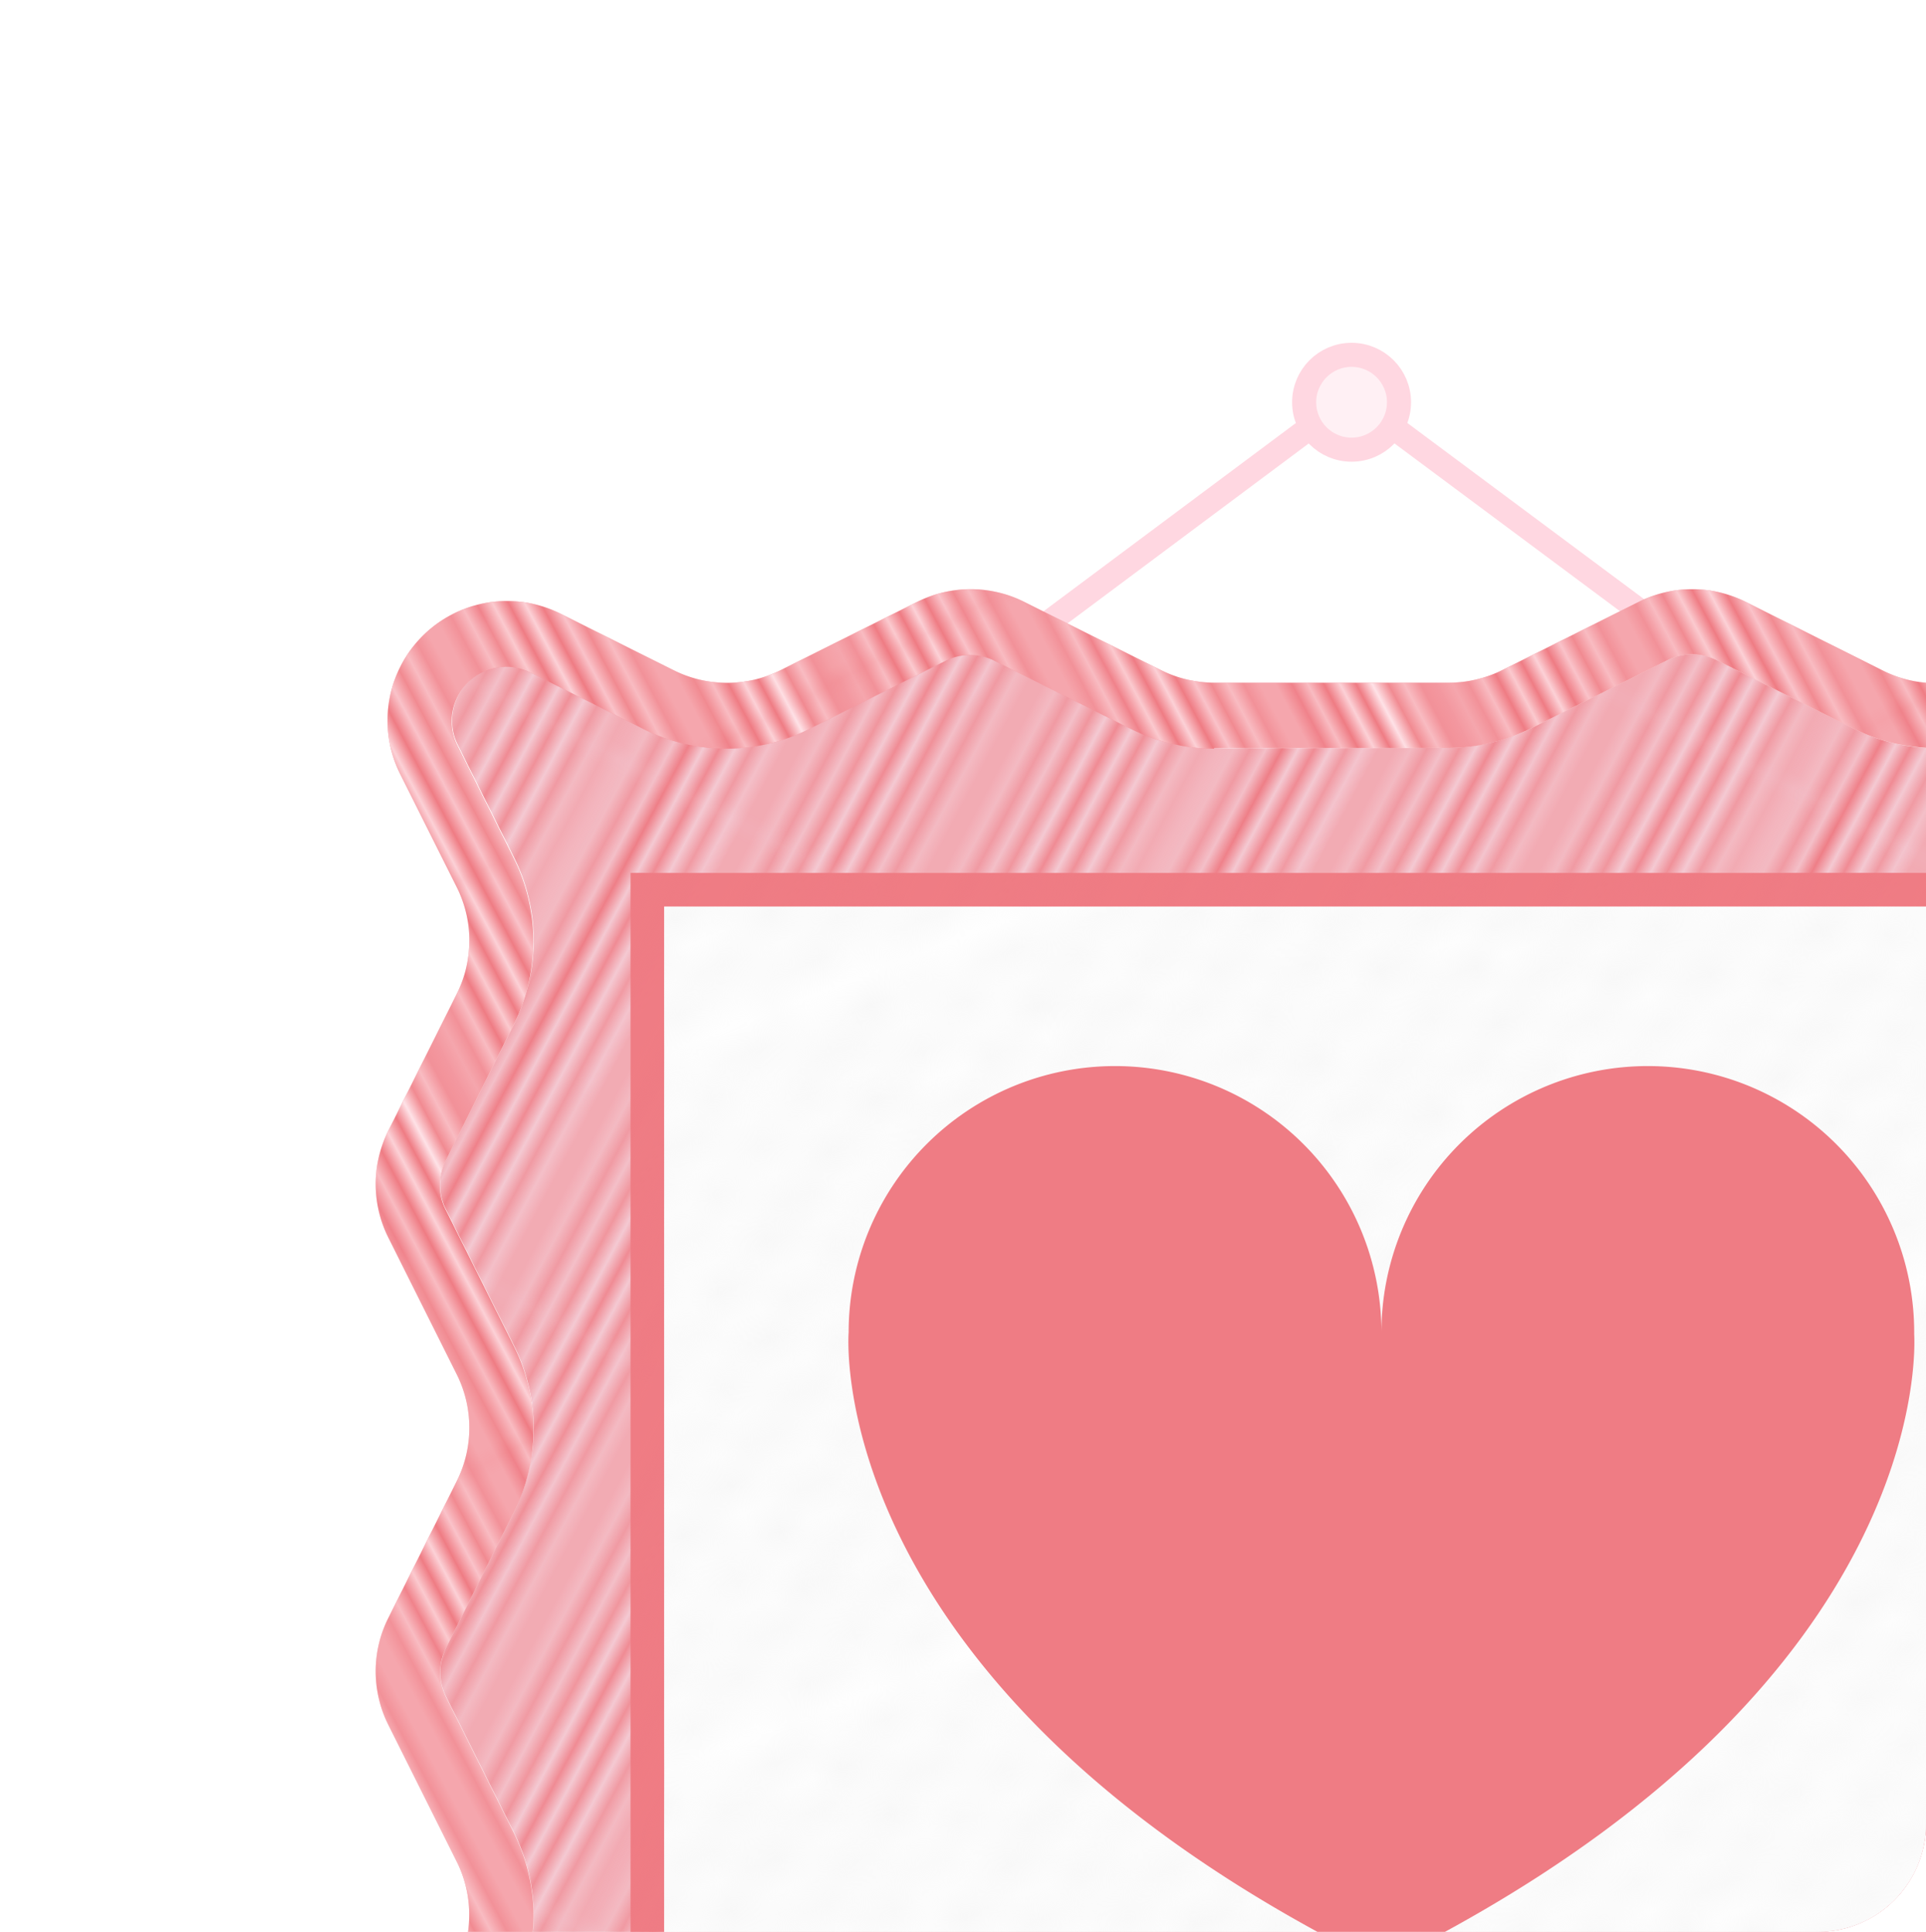 <svg id="Layer_1" data-name="Layer 1" xmlns="http://www.w3.org/2000/svg" viewBox="0 0 800 802.5"><defs><style>.cls-1{fill:none}.cls-2{fill:#ffe6eb}.cls-3{fill:#ef7c84}.cls-7{fill:#f4c9d2}.cls-10{fill:#fff}.cls-11{fill:url(#b)}.cls-12{fill:url(#c)}</style><clipPath id="clip-path"><rect class="cls-1" width="800" height="802.5" rx="45"/></clipPath><pattern id="b" data-name="b" width="36.9" height="36.9" patternTransform="rotate(-118 -44669.858 -4178.33) scale(5.9)" patternUnits="userSpaceOnUse"><path class="cls-1" d="M0 0h36.9v36.9H0z"/><path class="cls-1" d="M0 36.9h36.9V0H0z"/><path class="cls-1" d="M0 36.9h36.9V0H0z"/><path class="cls-1" d="M0 36.9h36.9V0H0z"/><path class="cls-1" d="M0 36.9h36.9V0H0z"/><path class="cls-2" d="M0 36.9h36.9v-.8H0zM0 .1h36.9v-.8H0zm0 2.1h36.9v-.8H0zm0 2.2h36.9v-.7H0zm0 2.2h36.9v-.8H0zm0 2.1h36.9V8H0zm0 2.2h36.9v-.8H0zm0 2.2h36.9v-.8H0zm0 2.1h36.9v-.8H0zm0 2.2h36.9v-.8H0zm0 2.2h36.9v-.8H0zm0 2.1h36.9v-.8H0zm0 2.2h36.9v-.8H0zm0 2.2h36.9v-.8H0zm0 2.1h36.9v-.8H0zm0 2.2h36.9v-.8H0zm0 2.2h36.9v-.7H0zm0 2.2h36.9V34H0z"/><path class="cls-2" d="M0 36.9h36.9v-.8H0z"/></pattern><pattern id="c" data-name="c" width="36.9" height="36.9" patternTransform="scale(5.9 -5.9) rotate(62 -3829.445 8103.638)" patternUnits="userSpaceOnUse"><path class="cls-1" d="M0 0h36.9v36.9H0z"/><path class="cls-1" d="M0 36.9h36.9V0H0z"/><path class="cls-1" d="M0 36.9h36.9V0H0z"/><path class="cls-1" d="M0 36.9h36.9V0H0z"/><path class="cls-1" d="M0 36.9h36.9V0H0z"/><path class="cls-3" d="M0 36.9h36.9v-.8H0zM0 .1h36.9v-.8H0zm0 2.1h36.9v-.8H0zm0 2.2h36.9v-.7H0zm0 2.2h36.9v-.8H0zm0 2.1h36.9V8H0zm0 2.2h36.9v-.8H0zm0 2.2h36.9v-.8H0zm0 2.1h36.9v-.8H0zm0 2.2h36.9v-.8H0zm0 2.2h36.9v-.8H0zm0 2.1h36.9v-.8H0zm0 2.2h36.9v-.8H0zm0 2.2h36.9v-.8H0zm0 2.1h36.9v-.8H0zm0 2.2h36.9v-.8H0zm0 2.2h36.9v-.7H0zm0 2.2h36.9V34H0z"/><path class="cls-3" d="M0 36.9h36.9v-.8H0z"/></pattern><pattern id="d" data-name="d" width="36.9" height="21.3" patternTransform="rotate(158.77 -80424.76 -118047.344) scale(12.65)" patternUnits="userSpaceOnUse"><path class="cls-1" d="M0 0h36.9v21.3H0z"/><path class="cls-1" d="M0 21.3h36.9V0H0z"/><path class="cls-1" d="M0 21.3h36.9V0H0z"/><path class="cls-1" d="M0 21.3h36.9V0H0z"/><path class="cls-1" d="M0 21.3h36.9V0H0z"/><path d="M36.1 0L0 20.9v-1.5L33.5 0zM32 0L0 18.5V17L29.4 0zm-8.2 0L0 13.8v-1.5L21.2 0zm13.1 1.9L3.3 21.3H.8L36.9.4zm0 2.4l-29.5 17H4.8L36.9 2.8zm-9-4.3L0 16.1v-1.5L25.3 0zm9 9L15.6 21.3H13L36.9 7.5zm0-2.3L11.5 21.3H8.9l28-16.1zm0 14.2l-.8.4h-2.6l3.4-1.9zm0-7.1l-13.1 7.5h-2.6l15.7-9zm0 2.3l-9 5.2h-2.6l11.6-6.7zm0-4.7l-17.2 9.9h-2.6L36.9 9.9zM19.7 0L0 11.4V9.9L17.1 0zm17.2 18.5L32 21.3h-2.6l7.5-4.3zM11.5 0L0 6.7V5.2L8.9 0zm4.1 0L0 9V7.5L13 0zM7.4 0L0 4.3V2.8L4.8 0zM.8 0h2.5L0 1.9V.4z" fill="#fcfcfc"/><path d="M0 0h.8L0 .4zm4.8 0L0 2.8v-.9L3.3 0zm4.1 0L0 5.2v-.9L7.4 0zM13 0L0 7.5v-.8L11.5 0zm4.1 0L0 9.9V9l15.6-9zm4.1 0L0 12.3v-.9L19.7 0zm4.1 0L0 14.6v-.8L23.8 0zm4.1 0L0 17v-.9L27.9 0zm4.1 0L0 19.4v-.9L32 0zm3.4 0v.4L.8 21.3H0v-.4L36.1 0zm0 2.8L4.8 21.3H3.3L36.9 1.9zm0 2.4l-28 16.1H7.4l29.5-17zm0 2.3L13 21.3h-1.5L36.9 6.7zm0 2.4L17.1 21.3h-1.5L36.9 9zm0 2.4l-15.7 9h-1.5l17.2-9.9zm0 2.3l-11.6 6.7h-1.5l13.1-7.5zm0 2.4l-7.5 4.3h-1.5l9-5.2zm0 2.4l-3.4 1.9H32l4.9-2.8zm0 1.9h-.8l.8-.4z" fill="#f7f7f7"/></pattern><pattern id="e" data-name="e" width="36.9" height="36.9" patternTransform="rotate(-118 -44601.829 -4175.026) scale(5.9)" patternUnits="userSpaceOnUse"><path class="cls-1" d="M0 0h36.9v36.9H0z"/><path class="cls-1" d="M0 36.9h36.9V0H0z"/><path class="cls-1" d="M0 36.9h36.9V0H0z"/><path class="cls-1" d="M0 36.9h36.9V0H0z"/><path class="cls-1" d="M0 36.9h36.9V0H0z"/><path class="cls-2" d="M0 36.9h36.9v-.8H0zM0 .1h36.9v-.8H0zm0 2.1h36.9v-.8H0zm0 2.2h36.9v-.7H0zm0 2.2h36.9v-.8H0zm0 2.1h36.9V8H0zm0 2.2h36.9v-.8H0zm0 2.2h36.9v-.8H0zm0 2.1h36.9v-.8H0zm0 2.2h36.9v-.8H0zm0 2.2h36.9v-.8H0zm0 2.1h36.9v-.8H0zm0 2.2h36.9v-.8H0zm0 2.2h36.9v-.8H0zm0 2.1h36.9v-.8H0zm0 2.2h36.9v-.8H0zm0 2.2h36.9v-.7H0zm0 2.2h36.9V34H0z"/><path class="cls-2" d="M0 36.9h36.9v-.8H0z"/></pattern></defs><g clip-path="url(#clip-path)"><path class="cls-7" d="M713 274.2a22.66 22.66 0 0 0-20.3 0l-56.8 28.4a61.9 61.9 0 0 1-7.5 3.2 79.33 79.33 0 0 1-26.8 4.9h-97.2a77.18 77.18 0 0 1-26.1-4.6 84.49 84.49 0 0 1-8.2-3.5l-56.8-28.4a22.66 22.66 0 0 0-20.3 0l-56.8 28.4a76.67 76.67 0 0 1-68.6 0l-47-23.5a22.65 22.65 0 0 0-30.4 30.4l23.5 47a77.64 77.64 0 0 1 7.9 29.9c.1 1.5.1 2.9.1 4.4a86.19 86.19 0 0 1-.5 8.8 78.18 78.18 0 0 1-7.5 25.5L185.2 482a22.66 22.66 0 0 0 0 20.3l28.4 56.8a76.43 76.43 0 0 1 7.8 27.7q.3 3.3.3 6.6c0 1.5 0 2.9-.1 4.4s-.2 2.9-.4 4.4a78.18 78.18 0 0 1-7.5 25.5l-28.4 56.8a22.66 22.66 0 0 0 0 20.3l28.4 56.8a77.64 77.64 0 0 1 7.9 29.9c.1 1.5.1 2.9.1 4.4 0 2.17-.11 4.4-.29 6.6H800V310.68a76.71 76.71 0 0 1-30-8z"/><path d="M581.1 179.36l108.75 80.93m-261.94 4l116.62-87" stroke="#ffd7e1" stroke-miterlimit="10" stroke-width="10" fill="none"/><circle cx="561.4" cy="167.1" r="19.7" fill="#fff0f4" stroke="#ffd7e1" stroke-miterlimit="10" stroke-width="10"/><path class="cls-1" d="M478.1 306.4a74 74 0 0 1-8.2-3.5l-56.8-28.4a22.66 22.66 0 0 0-20.3 0L336 302.9a76.67 76.67 0 0 1-68.6 0l-47-23.5a22.65 22.65 0 0 0-30.4 30.4l23.5 47a77.64 77.64 0 0 1 7.9 29.9c.1 1.5.1 2.9.1 4.4a86.19 86.19 0 0 1-.5 8.8 75.84 75.84 0 0 1-7.5 25.5l-28.4 56.8a22.66 22.66 0 0 0 0 20.3l28.4 56.8a77 77 0 0 1 7.8 27.7q.3 3.3.3 6.6c0 1.5 0 2.9-.1 4.4s-.2 2.9-.4 4.4a75.84 75.84 0 0 1-7.5 25.5l-28.4 56.8a22.66 22.66 0 0 0 0 20.3l28.4 56.8a77.64 77.64 0 0 1 7.9 29.9c.1 1.5.1 2.9.1 4.4 0 2.1-.1 4.3-.3 6.4h282.9V311a77.42 77.42 0 0 1-26.1-4.6z"/><path class="cls-3" d="M221.6 796.1c0-1.5 0-2.9-.1-4.4a77.64 77.64 0 0 0-7.9-29.9L185.2 705a22.66 22.66 0 0 1 0-20.3l28.4-56.8a75.84 75.84 0 0 0 7.5-25.5c.2-1.5.3-2.9.4-4.4s.1-2.9.1-4.4q0-3.3-.3-6.6a77 77 0 0 0-7.8-27.7l-28.4-56.8a22.66 22.66 0 0 1 0-20.3l28.4-56.8a75.84 75.84 0 0 0 7.5-25.5 86.19 86.19 0 0 0 .5-8.8c0-1.5 0-2.9-.1-4.4a77.64 77.64 0 0 0-7.9-29.9l-23.5-47a22.65 22.65 0 0 1 30.4-30.4l47 23.5a76.67 76.67 0 0 0 68.6 0l56.8-28.4a22.66 22.66 0 0 1 20.3 0l56.8 28.4a74 74 0 0 0 8.2 3.5 77.42 77.42 0 0 0 26.1 4.6l.2-.3h97.2a76.69 76.69 0 0 0 26.8-4.9 81.2 81.2 0 0 0 7.5-3.2l56.8-28.4a22.66 22.66 0 0 1 20.3 0l56.8 28.4a76.58 76.58 0 0 0 30.2 8v-27a48.2 48.2 0 0 1-18-5.1L725.1 250a49.56 49.56 0 0 0-44.4 0l-56.8 28.4a50.27 50.27 0 0 1-22.2 5.2h-97.2a50.27 50.27 0 0 1-22.2-5.2L425.4 250a49.56 49.56 0 0 0-44.4 0l-56.8 28.4a49.56 49.56 0 0 1-44.4 0l-47-23.5a49.64 49.64 0 0 0-66.6 66.6l23.5 47a49.56 49.56 0 0 1 0 44.4l-28.4 56.8a49.56 49.56 0 0 0 0 44.4l28.4 56.8a49.56 49.56 0 0 1 0 44.4l-28.4 56.8a49.56 49.56 0 0 0 0 44.4l28.4 56.8a49.44 49.44 0 0 1 4.7 29.2h26.9c.2-2.1.3-4.3.3-6.4z"/><path class="cls-10" d="M267.7 362.6h473.4v439.9H267.7z"/><path class="cls-3" d="M261.9 362.6H800v439.9H261.9z"/><path class="cls-7" d="M707 310.7a77.22 77.22 0 0 1-34.3-8.1 76.89 76.89 0 0 0 34.3 8.1zm-439.4-8.1a77.22 77.22 0 0 0 34.3 8.1 76.89 76.89 0 0 1-34.3-8.1l-47-23.5a22.15 22.15 0 0 0-10.1-2.4 22.15 22.15 0 0 1 10.1 2.4zm-77.5 6.9a23 23 0 0 1-2.4-10.3 23 23 0 0 0 2.4 10.3l23.5 47a77.64 77.64 0 0 1 7.9 29.9 77.64 77.64 0 0 0-7.9-29.9zm597.2 288.3c.1 1.5.2 2.9.4 4.4a32.56 32.56 0 0 1-.4-4.4zm-602.1-95.6a22.15 22.15 0 0 1-2.4-10.1 24.88 24.88 0 0 0 2.4 10.1l28.4 56.8a76.43 76.43 0 0 1 7.8 27.7 77 77 0 0 0-7.8-27.7zm0 202.6a22.15 22.15 0 0 1-2.4-10.1 25.24 25.24 0 0 0 2.4 10.1l28.4 56.8a77.64 77.64 0 0 1 7.9 29.9 77.64 77.64 0 0 0-7.9-29.9zm319.2-394.1a77.42 77.42 0 0 1-26.1-4.6 77.42 77.42 0 0 0 26.1 4.6z"/><path class="cls-3" d="M213.7 425.1a75.84 75.84 0 0 0 7.5-25.5 78.18 78.18 0 0 1-7.5 25.5L185.2 482a22.15 22.15 0 0 0-2.4 10.1 22.15 22.15 0 0 1 2.4-10.1z"/><path class="cls-11" d="M213.7 425.1a75.84 75.84 0 0 0 7.5-25.5 78.18 78.18 0 0 1-7.5 25.5L185.2 482a22.15 22.15 0 0 0-2.4 10.1 22.15 22.15 0 0 1 2.4-10.1z"/><path class="cls-12" d="M213.7 425.1a75.84 75.84 0 0 0 7.5-25.5 78.18 78.18 0 0 1-7.5 25.5L185.2 482a22.15 22.15 0 0 0-2.4 10.1 22.15 22.15 0 0 1 2.4-10.1z"/><path class="cls-3" d="M478.3 306.1a84.49 84.49 0 0 1-8.2-3.5l-56.8-28.4 56.8 28.4a84.49 84.49 0 0 0 8.2 3.5z"/><path class="cls-11" d="M478.3 306.1a84.49 84.49 0 0 1-8.2-3.5l-56.8-28.4 56.8 28.4a84.49 84.49 0 0 0 8.2 3.5z"/><path class="cls-12" d="M478.3 306.1a84.49 84.49 0 0 1-8.2-3.5l-56.8-28.4 56.8 28.4a84.49 84.49 0 0 0 8.2 3.5z"/><path class="cls-3" d="M221.2 602.2c.2-1.5.3-2.9.4-4.4-.1 1.5-.2 2.9-.4 4.4z"/><path class="cls-11" d="M221.2 602.2c.2-1.5.3-2.9.4-4.4-.1 1.5-.2 2.9-.4 4.4z"/><path class="cls-12" d="M221.2 602.2c.2-1.5.3-2.9.4-4.4-.1 1.5-.2 2.9-.4 4.4z"/><path class="cls-3" d="M213.7 627.7a75.84 75.84 0 0 0 7.5-25.5 79 79 0 0 1-7.5 25.5l-28.4 56.8a22.15 22.15 0 0 0-2.4 10.1 22.15 22.15 0 0 1 2.4-10.1z"/><path class="cls-11" d="M213.7 627.7a75.84 75.84 0 0 0 7.5-25.5 79 79 0 0 1-7.5 25.5l-28.4 56.8a22.15 22.15 0 0 0-2.4 10.1 22.15 22.15 0 0 1 2.4-10.1z"/><path class="cls-12" d="M213.7 627.7a75.84 75.84 0 0 0 7.5-25.5 79 79 0 0 1-7.5 25.5l-28.4 56.8a22.15 22.15 0 0 0-2.4 10.1 22.15 22.15 0 0 1 2.4-10.1z"/><path class="cls-3" d="M336.2 302.6a77.22 77.22 0 0 1-34.3 8.1 77.22 77.22 0 0 0 34.3-8.1z"/><path class="cls-11" d="M336.2 302.6a77.22 77.22 0 0 1-34.3 8.1 77.22 77.22 0 0 0 34.3-8.1z"/><path class="cls-12" d="M336.2 302.6a77.22 77.22 0 0 1-34.3 8.1 77.22 77.22 0 0 0 34.3-8.1z"/><path class="cls-12" d="M800 757.5V310.7a76.15 76.15 0 0 1-30-8l-57-28.5a22.66 22.66 0 0 0-20.3 0l-56.8 28.4a61.9 61.9 0 0 1-7.5 3.2 79.33 79.33 0 0 1-26.8 4.9h-97.2a77.18 77.18 0 0 1-26.1-4.6 84.49 84.49 0 0 1-8.2-3.5l-56.8-28.4a22.66 22.66 0 0 0-20.3 0l-56.8 28.4a76.67 76.67 0 0 1-68.6 0l-47-23.5a22.65 22.65 0 0 0-30.4 30.4l23.5 47a77.64 77.64 0 0 1 7.9 29.9c.1 1.5.1 2.9.1 4.4a86.19 86.19 0 0 1-.5 8.8 78.18 78.18 0 0 1-7.5 25.5L185.2 482a22.66 22.66 0 0 0 0 20.3l28.4 56.8a76.43 76.43 0 0 1 7.8 27.7q.3 3.3.3 6.6c0 1.5 0 2.9-.1 4.4s-.2 2.9-.4 4.4a78.18 78.18 0 0 1-7.5 25.5l-28.4 56.8a22.66 22.66 0 0 0 0 20.3l28.4 56.8a77.64 77.64 0 0 1 7.9 29.9c.1 1.5.1 2.9.1 4.4q0 3.3-.3 6.6H755a44.94 44.94 0 0 0 45-44.88z"/><path class="cls-10" d="M275.9 376.6H800v425.9H275.9z"/><path d="M275.9 376.6H800v425.9H275.9z" fill="url(#d)"/><path d="M601.6 310.7a76.69 76.69 0 0 0 26.8-4.9 81.2 81.2 0 0 0 7.5-3.2l56.8-28.4a22.66 22.66 0 0 1 20.3 0l56.8 28.4a76.75 76.75 0 0 0 30.2 8v-27a49.84 49.84 0 0 1-18-5.05L725.1 250a49.56 49.56 0 0 0-44.4 0l-56.8 28.4a50.27 50.27 0 0 1-22.2 5.2h-97.2a50.27 50.27 0 0 1-22.2-5.2L425.4 250a49.56 49.56 0 0 0-44.4 0l-56.8 28.4a49.56 49.56 0 0 1-44.4 0l-47-23.5a49.64 49.64 0 0 0-66.6 66.6l23.5 47a49.56 49.56 0 0 1 0 44.4l-28.4 56.8a49.56 49.56 0 0 0 0 44.4l28.4 56.8a49.56 49.56 0 0 1 0 44.4l-28.4 56.8a49.56 49.56 0 0 0 0 44.4l28.4 56.8a49.59 49.59 0 0 1 4.73 29.2h26.89c.17-2.14.28-4.29.28-6.4 0-1.5 0-2.9-.1-4.4a77.64 77.64 0 0 0-7.9-29.9L185.2 705a22.66 22.66 0 0 1 0-20.3l28.4-56.8a75.84 75.84 0 0 0 7.5-25.5c.2-1.5.3-2.9.4-4.4s.1-2.9.1-4.4q0-3.3-.3-6.6a77 77 0 0 0-7.8-27.7l-28.4-56.8a22.66 22.66 0 0 1 0-20.3l28.4-56.8a75.84 75.84 0 0 0 7.5-25.5 86.19 86.19 0 0 0 .5-8.8c0-1.5 0-2.9-.1-4.4a77.64 77.64 0 0 0-7.9-29.9l-23.5-47a22.65 22.65 0 0 1 30.4-30.4l47 23.5a76.67 76.67 0 0 0 68.6 0l56.8-28.4a22.66 22.66 0 0 1 20.3 0l56.8 28.4a74 74 0 0 0 8.2 3.5 77.42 77.42 0 0 0 26.1 4.6z" fill="url(#e)"/><path class="cls-3" d="M795.1 554.3v-.8a110.65 110.65 0 0 0-221.3 0 110.65 110.65 0 0 0-221.3 0s-11.35 136.57 194.73 249h52.95C797.44 695 795.68 565.42 795.1 554.3z"/></g></svg>